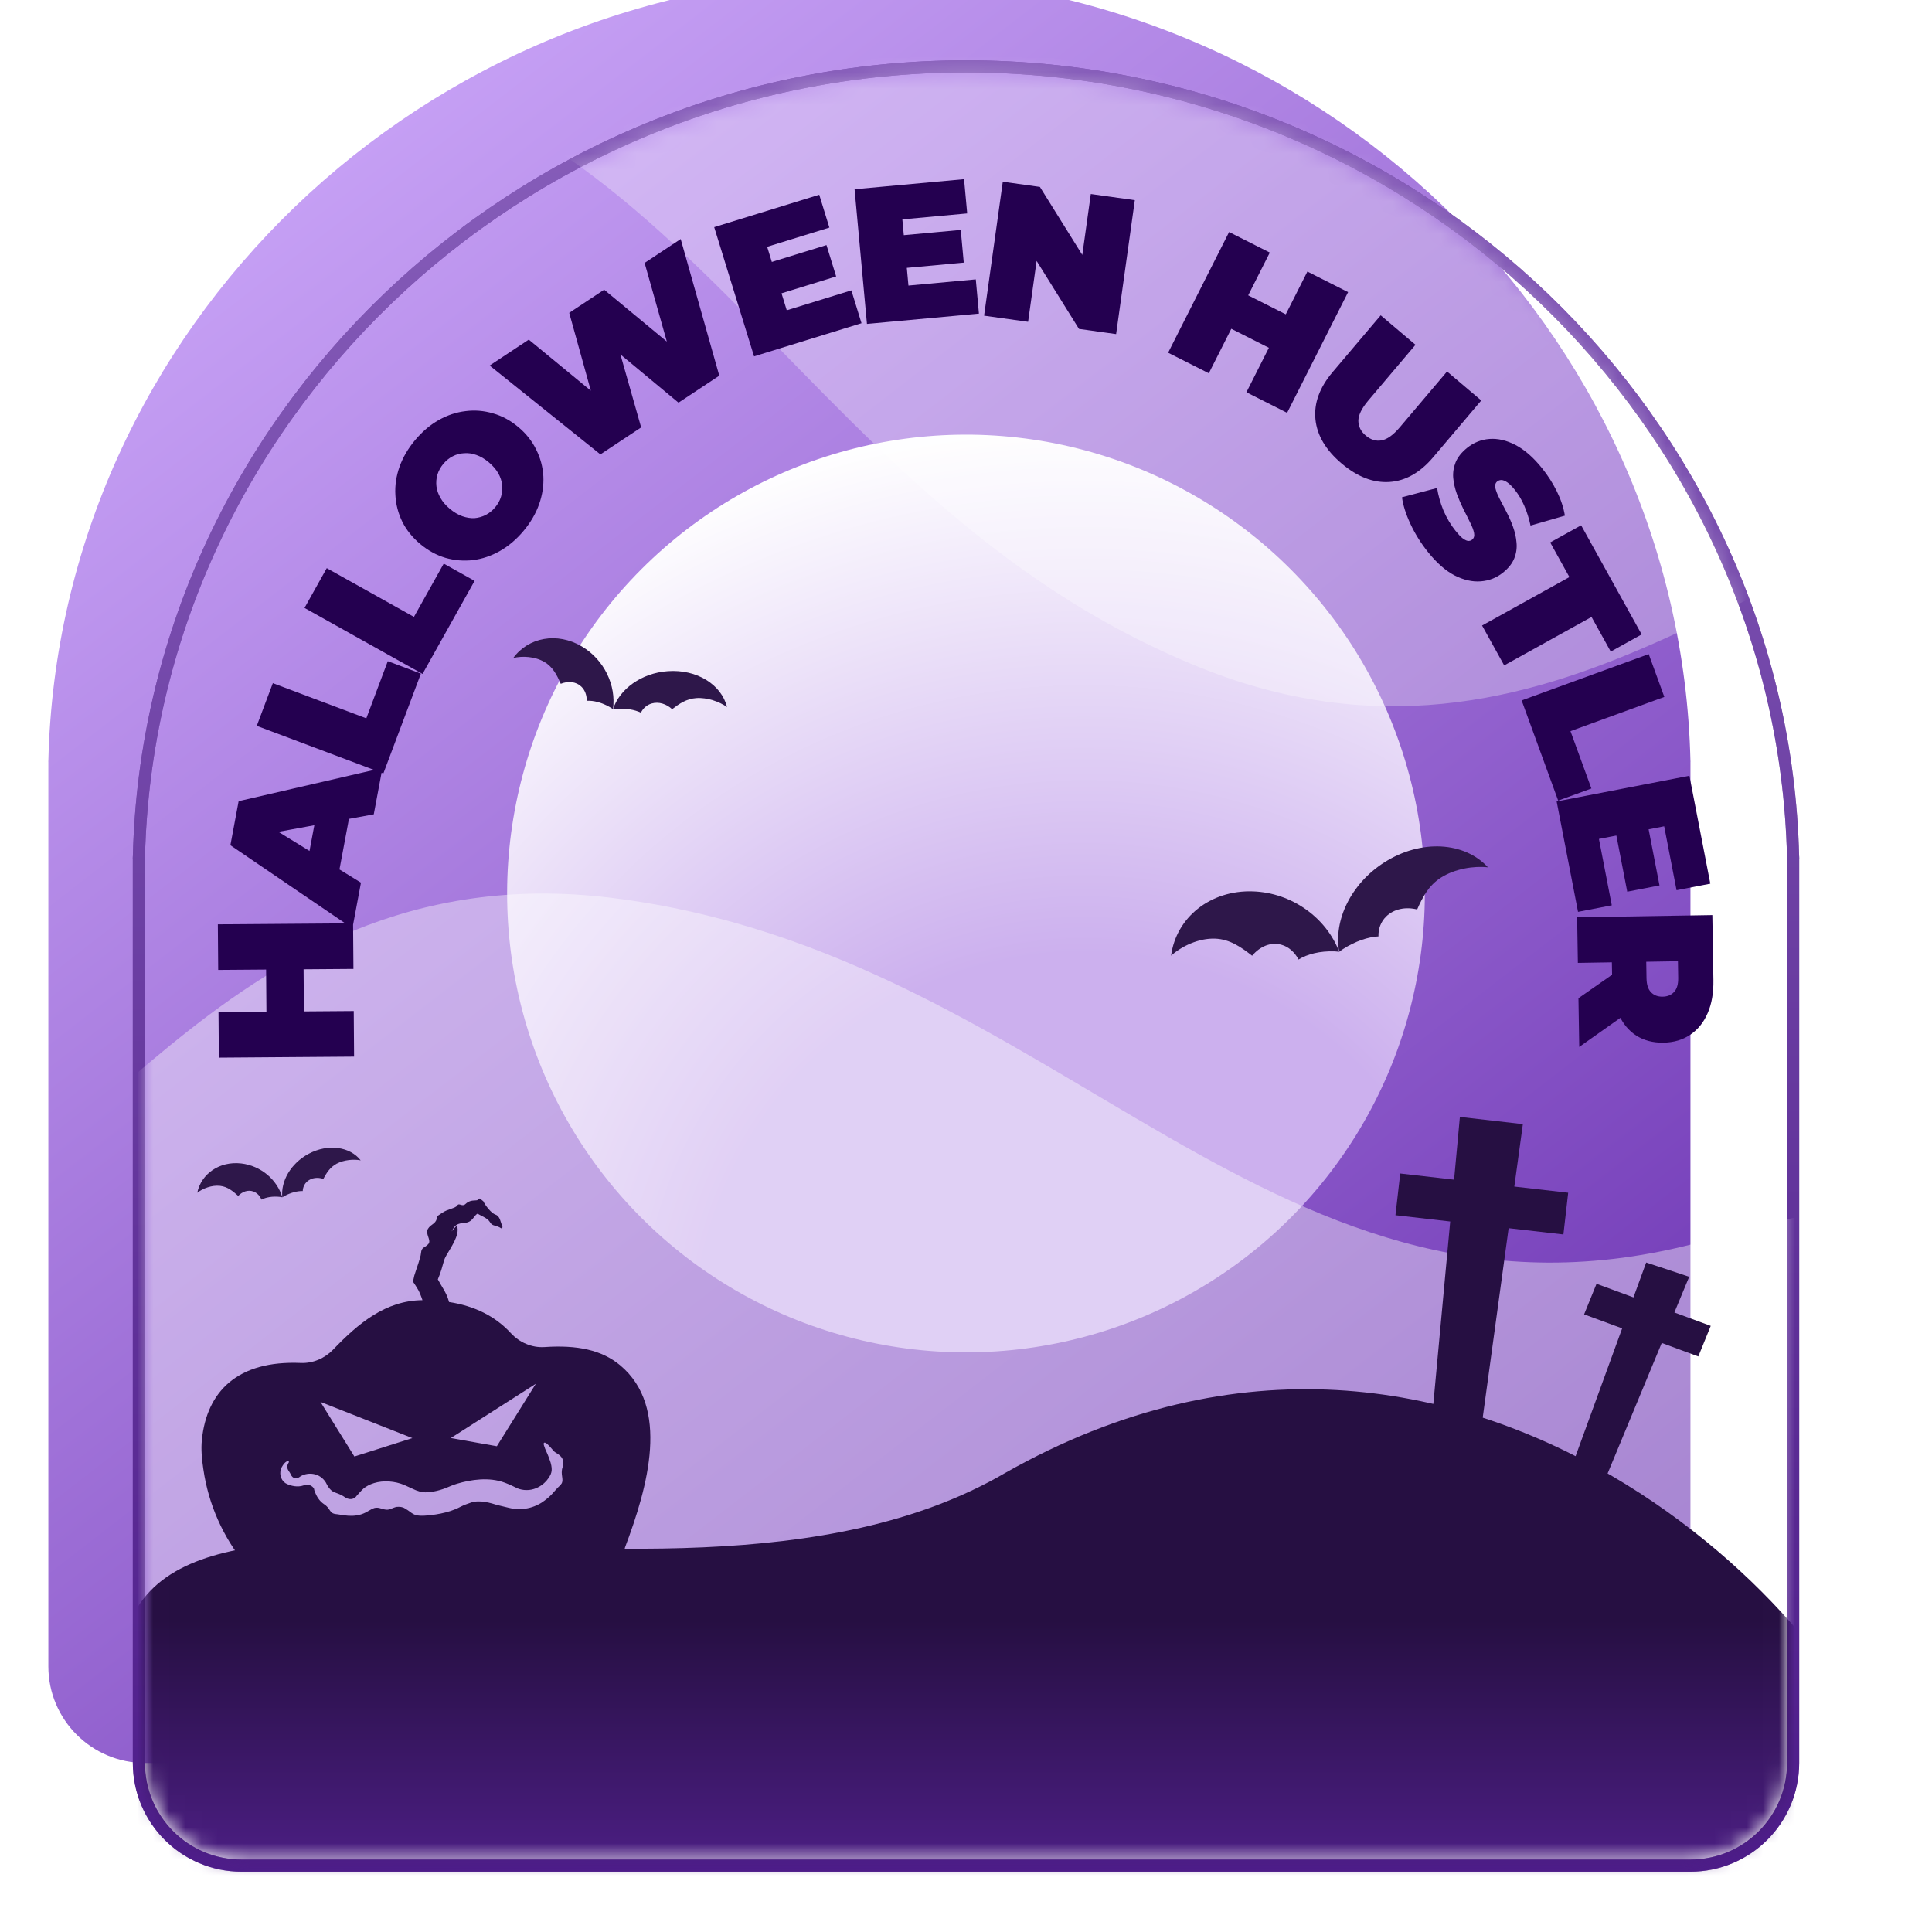 <svg width="120" height="120" viewBox="0 0 120 120" fill="none" xmlns="http://www.w3.org/2000/svg">
<g filter="url(#filter0_i_2729_13640)">
<path d="M104.997 115.5C108.31 115.5 110.997 112.814 110.997 109.5V53.283C111.004 53.436 110.997 53.129 110.997 53.283C110.376 26.493 87.774 4.5 60 4.5C32.226 4.5 9.624 26.493 9.003 53.283C9.003 53.129 8.996 53.436 9.003 53.283L9.003 109.5C9.003 112.814 11.69 115.5 15.003 115.5H104.997Z" fill="url(#paint0_linear_2729_13640)"/>
</g>
<path d="M104.997 115.877C108.519 115.877 111.374 113.022 111.374 109.5V53.372C111.374 53.369 111.375 53.365 111.375 53.363C111.375 53.359 111.376 53.356 111.376 53.353C111.376 53.348 111.377 53.344 111.377 53.341V53.306C111.377 53.296 111.376 53.284 111.376 53.273C111.376 53.263 111.375 53.251 111.375 53.24C111.375 53.235 111.375 53.229 111.375 53.224C111.375 53.221 111.374 53.217 111.374 53.213C111.374 53.211 111.373 53.208 111.373 53.205C111.373 53.202 111.373 53.198 111.372 53.192C111.372 53.191 111.371 53.191 111.371 53.19C110.7 26.228 87.944 4.123 60 4.123C32.056 4.123 9.3 26.228 8.629 53.19C8.629 53.191 8.628 53.191 8.628 53.192C8.627 53.198 8.627 53.202 8.627 53.205C8.627 53.208 8.626 53.211 8.626 53.213C8.626 53.217 8.625 53.221 8.625 53.224C8.625 53.229 8.625 53.235 8.625 53.24C8.625 53.251 8.624 53.263 8.624 53.273C8.624 53.284 8.623 53.296 8.623 53.306V53.341C8.623 53.344 8.624 53.348 8.624 53.353C8.624 53.356 8.625 53.359 8.625 53.363C8.625 53.365 8.626 53.369 8.626 53.372V109.5C8.626 113.022 11.481 115.877 15.003 115.877H104.997Z" stroke="#471A7E" stroke-width="0.754"/>
<path d="M104.997 115.877C108.519 115.877 111.374 113.022 111.374 109.5V53.372C111.374 53.369 111.375 53.365 111.375 53.363C111.375 53.359 111.376 53.356 111.376 53.353C111.376 53.348 111.377 53.344 111.377 53.341V53.306C111.377 53.296 111.376 53.284 111.376 53.273C111.376 53.263 111.375 53.251 111.375 53.24C111.375 53.235 111.375 53.229 111.375 53.224C111.375 53.221 111.374 53.217 111.374 53.213C111.374 53.211 111.373 53.208 111.373 53.205C111.373 53.202 111.373 53.198 111.372 53.192C111.372 53.191 111.371 53.191 111.371 53.19C110.7 26.228 87.944 4.123 60 4.123C32.056 4.123 9.3 26.228 8.629 53.19C8.629 53.191 8.628 53.191 8.628 53.192C8.627 53.198 8.627 53.202 8.627 53.205C8.627 53.208 8.626 53.211 8.626 53.213C8.626 53.217 8.625 53.221 8.625 53.224C8.625 53.229 8.625 53.235 8.625 53.24C8.625 53.251 8.624 53.263 8.624 53.273C8.624 53.284 8.623 53.296 8.623 53.306V53.341C8.623 53.344 8.624 53.348 8.624 53.353C8.624 53.356 8.625 53.359 8.625 53.363C8.625 53.365 8.626 53.369 8.626 53.372V109.5C8.626 113.022 11.481 115.877 15.003 115.877H104.997Z" stroke="url(#paint1_linear_2729_13640)" stroke-opacity="0.5" stroke-width="0.754"/>
<g filter="url(#filter1_d_2729_13640)">
<circle cx="59.999" cy="55.498" r="28.5" transform="rotate(165 59.999 55.498)" fill="url(#paint2_radial_2729_13640)"/>
</g>
<mask id="mask0_2729_13640" style="mask-type:alpha" maskUnits="userSpaceOnUse" x="9" y="4" width="102" height="112">
<path d="M104.997 115.5C108.31 115.5 110.997 112.814 110.997 109.5V53.283C111.004 53.436 110.997 53.129 110.997 53.283C110.376 26.493 87.774 4.5 60 4.5C32.226 4.5 9.624 26.493 9.003 53.283C9.003 53.129 8.996 53.436 9.003 53.283L9.003 109.5C9.003 112.814 11.69 115.5 15.003 115.5H104.997Z" fill="url(#paint3_linear_2729_13640)"/>
</mask>
<g mask="url(#mask0_2729_13640)">
<path d="M106.321 76.953C79.133 84.738 66.049 59.226 37.98 55.767V55.767C12.843 52.67 4.207 77.708 -5.095 72.939C-14.396 68.17 -19.579 92.218 -20.299 98.125C-21.772 110.22 17.086 112.501 37.98 112.501C65.852 112.501 157.231 121.308 161.709 102.075C162.857 97.142 186.009 55.567 165.66 50.252C155.446 47.584 140.908 71.587 119.705 74.19C114.771 74.796 110.374 75.793 106.321 76.953Z" fill="white" fill-opacity="0.4"/>
<path d="M13.963 3.29C42.24 2.808 48.275 30.837 74.493 41.442V41.442C97.971 50.94 112.793 28.99 120.544 36.004C128.294 43.018 139.525 21.131 141.748 15.611C146.302 4.31 109.358 -7.951 89.176 -13.358C62.254 -20.572 -23.732 -52.73 -33.035 -35.311C-35.421 -30.843 -68.544 3.323 -50.264 13.724C-41.09 18.944 -20.834 -0.478 0.32 2.495C5.243 3.187 9.748 3.362 13.963 3.29Z" fill="white" fill-opacity="0.3"/>
<path d="M14.415 124.5C11.101 124.5 8.415 121.814 8.415 118.5V109.646C8.406 109.688 8.415 109.603 8.415 109.646C0.911 84 40.5 104.25 62.411 91.5C91.5 75 115.662 102.287 116.407 109.646C116.407 109.603 116.416 109.688 116.407 109.646L116.407 118.5C116.407 121.814 113.721 124.5 110.407 124.5H14.415Z" fill="url(#paint4_linear_2729_13640)"/>
<path d="M30.018 74.611C30.146 74.882 30.517 75.358 30.774 75.442C31.059 75.535 31.088 75.911 31.17 76.077C31.195 76.128 31.206 76.176 31.211 76.217C31.212 76.234 31.2 76.254 31.184 76.269C31.164 76.287 31.135 76.298 31.12 76.288C31.045 76.236 30.919 76.172 30.735 76.128C30.393 76.045 30.524 75.882 30.178 75.665C29.993 75.549 29.82 75.48 29.663 75.381C29.368 75.549 29.4 75.931 28.765 75.969C28.28 75.997 28.202 76.229 28.045 76.486L28.39 76.1C28.424 76.248 28.448 76.418 28.398 76.629C28.251 77.255 27.686 77.921 27.579 78.293C27.487 78.614 27.384 79.037 27.195 79.464C27.415 79.883 27.743 80.315 27.868 80.79C27.875 80.816 27.882 80.843 27.89 80.87C29.446 81.11 30.745 81.731 31.734 82.808C32.259 83.379 33.029 83.722 33.821 83.669C35.851 83.532 37.382 83.846 38.526 84.807C41.622 87.406 40.251 92.325 38.824 96.107C38.653 96.934 37.896 97.529 37.018 97.529L16.944 98.254C16.199 98.254 15.527 97.823 15.243 97.162C13.854 95.477 12.952 93.444 12.635 91.283L12.625 91.216C12.538 90.626 12.478 90.028 12.538 89.436C12.844 86.412 14.769 84.489 18.683 84.656C19.439 84.689 20.176 84.364 20.688 83.83C22.264 82.186 23.96 80.775 26.241 80.756C26.152 80.504 26.051 80.208 25.898 79.986C25.856 79.925 25.81 79.852 25.764 79.772L25.652 79.607L25.731 79.238C25.869 78.78 26.126 78.138 26.151 77.822C26.181 77.446 26.388 77.513 26.603 77.272C26.819 77.031 26.388 76.641 26.582 76.324C26.768 76.021 27.041 76.043 27.134 75.685L27.164 75.534L27.425 75.358C27.438 75.35 27.453 75.341 27.468 75.331C27.817 75.084 28.29 75.057 28.405 74.872C28.519 74.687 28.703 74.978 28.906 74.789C29.109 74.601 29.277 74.567 29.541 74.559C29.567 74.558 29.599 74.555 29.633 74.55L29.798 74.438L30.018 74.611ZM33.994 89.693C33.835 89.554 33.727 89.572 33.786 89.775C33.825 89.908 33.878 90.041 33.939 90.168C34.052 90.409 34.134 90.644 34.199 90.841C34.337 91.35 34.277 91.558 33.936 91.981C33.781 92.156 33.506 92.381 33.155 92.485C32.765 92.61 32.312 92.552 32.014 92.382C31.935 92.344 31.856 92.308 31.781 92.272C31.645 92.208 31.503 92.148 31.358 92.094C30.38 91.726 29.25 91.9 28.4 92.153C28.227 92.202 28.059 92.265 27.899 92.338C27.375 92.571 26.84 92.691 26.413 92.691C26.205 92.693 25.904 92.612 25.608 92.462C25.45 92.389 25.283 92.312 25.113 92.236C24.533 91.99 23.813 91.936 23.231 92.117C22.953 92.202 22.745 92.323 22.587 92.448C22.408 92.61 22.287 92.767 22.154 92.906C22.046 93.069 21.797 93.206 21.471 93.026C21.059 92.739 20.882 92.767 20.623 92.608C20.502 92.506 20.39 92.383 20.296 92.19C20.275 92.148 20.253 92.106 20.231 92.067C19.844 91.465 19.139 91.437 18.706 91.673C18.687 91.685 18.667 91.697 18.647 91.709C18.581 91.763 18.502 91.807 18.403 91.814C18.2 91.821 18.115 91.691 18.076 91.611C18.036 91.521 18.004 91.467 17.902 91.315C17.794 91.141 17.86 90.931 17.938 90.832C17.953 90.811 17.945 90.782 17.926 90.763C17.91 90.747 17.886 90.739 17.861 90.748C17.805 90.77 17.733 90.812 17.667 90.888C17.561 91.006 17.411 91.218 17.41 91.493C17.402 91.762 17.563 92.067 17.834 92.177C18.049 92.277 18.471 92.4 18.858 92.261C18.879 92.254 18.901 92.247 18.923 92.24C19.238 92.141 19.512 92.389 19.514 92.513C19.515 92.523 19.516 92.534 19.517 92.544C19.597 92.778 19.677 92.958 19.822 93.143C19.897 93.239 19.992 93.333 20.113 93.418C20.548 93.691 20.434 93.994 20.862 94.042C21.205 94.066 21.972 94.324 22.712 93.944C22.783 93.908 22.855 93.868 22.925 93.825C23.043 93.752 23.146 93.702 23.24 93.669C23.517 93.591 23.682 93.733 23.97 93.766C24.194 93.8 24.391 93.643 24.634 93.596C24.815 93.582 24.988 93.59 25.143 93.686C25.152 93.692 25.161 93.698 25.17 93.704C25.628 93.959 25.629 94.183 26.351 94.142C26.843 94.112 27.828 94.002 28.577 93.602C28.817 93.477 29.057 93.394 29.239 93.333C29.801 93.13 30.537 93.373 30.871 93.476C30.883 93.479 30.896 93.483 30.908 93.485C31.087 93.529 31.301 93.582 31.569 93.645C32.076 93.777 32.841 93.815 33.606 93.353C33.609 93.351 33.614 93.349 33.617 93.347C34.237 92.941 34.421 92.623 34.578 92.472C34.723 92.31 34.805 92.267 34.884 92.141C35.033 91.866 34.793 91.587 34.942 91.134C35.069 90.651 34.897 90.449 34.526 90.232C34.421 90.174 34.346 90.073 34.249 89.961C34.177 89.879 34.098 89.784 33.994 89.693ZM22.012 90.467L25.612 89.323L19.904 87.076L22.012 90.467ZM28.002 89.32L30.86 89.828L33.281 85.95L28.002 89.32Z" fill="#260F42"/>
<path d="M85.983 53.565C88.265 52.107 90.972 52.288 92.418 53.872C91.558 53.774 90.377 53.952 89.503 54.509C88.719 55.011 88.354 55.742 88.022 56.489C87.314 56.311 86.585 56.45 86.101 56.922C85.759 57.257 85.605 57.699 85.619 58.162C84.979 58.194 84.186 58.457 83.418 58.948C83.334 59.001 83.257 59.062 83.178 59.118C82.825 57.166 83.903 54.893 85.983 53.565Z" fill="#2E174A"/>
<path d="M77.834 55.366C75.165 55.269 73.05 56.999 72.738 59.36C73.387 58.772 74.451 58.264 75.472 58.301C76.389 58.334 77.09 58.831 77.772 59.362C78.253 58.784 78.926 58.498 79.581 58.677C80.044 58.803 80.414 59.142 80.657 59.597C81.198 59.261 81.99 59.059 82.889 59.091C82.987 59.095 83.083 59.109 83.178 59.118C82.395 57.029 80.264 55.453 77.834 55.366Z" fill="#2E174A"/>
<path d="M41.483 41.687C43.284 41.559 44.812 42.526 45.156 43.914C44.683 43.583 43.934 43.311 43.245 43.36C42.626 43.404 42.179 43.717 41.748 44.049C41.389 43.719 40.918 43.569 40.484 43.692C40.178 43.779 39.946 43.989 39.807 44.265C39.422 44.08 38.874 43.982 38.268 44.025C38.202 44.029 38.138 44.041 38.074 44.048C38.488 42.792 39.842 41.803 41.483 41.687Z" fill="#2E174A"/>
<path d="M36.136 40.15C34.603 39.245 32.813 39.586 31.879 40.87C32.447 40.731 33.232 40.772 33.818 41.119C34.345 41.43 34.598 41.944 34.828 42.472C35.294 42.286 35.779 42.333 36.106 42.646C36.337 42.867 36.447 43.183 36.444 43.527C36.868 43.502 37.397 43.636 37.913 43.941C37.969 43.974 38.02 44.013 38.074 44.048C38.279 42.575 37.532 40.974 36.136 40.15Z" fill="#2E174A"/>
<path d="M19.165 71.668C20.375 71.02 21.735 71.216 22.404 72.072C21.974 71.989 21.37 72.034 20.907 72.281C20.492 72.504 20.279 72.86 20.083 73.224C19.732 73.107 19.358 73.149 19.096 73.369C18.91 73.525 18.815 73.743 18.804 73.977C18.48 73.968 18.069 74.071 17.662 74.289C17.618 74.313 17.576 74.34 17.535 74.366C17.431 73.366 18.064 72.259 19.165 71.668Z" fill="#2E174A"/>
<path d="M14.979 72.264C13.635 72.112 12.5 72.904 12.251 74.085C12.602 73.813 13.159 73.597 13.673 73.656C14.135 73.708 14.47 73.986 14.794 74.28C15.059 74.007 15.41 73.888 15.734 74.004C15.963 74.086 16.137 74.271 16.242 74.51C16.528 74.361 16.937 74.29 17.39 74.341C17.439 74.347 17.487 74.358 17.535 74.366C17.219 73.28 16.204 72.402 14.979 72.264Z" fill="#2E174A"/>
<path d="M94.057 73.7L97.403 74.083L97.106 76.675L93.704 76.285L90.52 99.552L87.912 99.253L90.075 75.869L86.674 75.479L86.971 72.888L90.316 73.271L90.676 69.374L94.588 69.822L94.057 73.7Z" fill="#260F42"/>
<path d="M103.999 81.52L106.257 82.353L105.486 84.252L103.214 83.414L97.951 96.103L96.044 95.436L100.755 82.508L98.392 81.638L99.163 79.739L101.457 80.584L102.248 78.417L104.919 79.303L103.999 81.52Z" fill="#260F42"/>
</g>
<path d="M13.553 60.244L13.531 57.412L21.931 57.349L21.953 60.181L13.553 60.244ZM21.972 62.797L21.993 65.629L13.594 65.692L13.572 62.86L21.972 62.797ZM18.855 60.012L18.878 63.012L16.55 63.029L16.527 60.03L18.855 60.012ZM21.89 57.656L14.31 52.499L14.822 49.763L23.755 47.701L23.216 50.579L15.781 51.945L15.984 50.86L22.42 54.825L21.89 57.656ZM20.853 55.239L18.981 54.156L19.692 50.358L21.83 50.026L20.853 55.239ZM23.812 48.04L15.949 45.084L16.946 42.433L22.753 44.617L24.087 41.067L26.143 41.84L23.812 48.04ZM26.245 41.859L18.914 37.759L20.296 35.288L25.711 38.316L27.562 35.006L29.479 36.078L26.245 41.859ZM32.515 32.979C32.078 33.501 31.59 33.916 31.049 34.224C30.513 34.527 29.959 34.715 29.386 34.788C28.807 34.856 28.235 34.81 27.671 34.65C27.111 34.483 26.589 34.197 26.104 33.791C25.614 33.38 25.241 32.916 24.985 32.399C24.728 31.871 24.586 31.318 24.558 30.741C24.524 30.16 24.609 29.579 24.813 28.998C25.023 28.412 25.346 27.858 25.783 27.337C26.225 26.81 26.713 26.395 27.249 26.092C27.785 25.789 28.342 25.604 28.921 25.536C29.494 25.463 30.06 25.509 30.62 25.676C31.178 25.831 31.703 26.114 32.194 26.525C32.678 26.931 33.048 27.398 33.305 27.927C33.567 28.449 33.715 29.001 33.749 29.583C33.777 30.16 33.689 30.738 33.485 31.318C33.28 31.898 32.957 32.452 32.515 32.979ZM30.758 31.507C30.928 31.305 31.048 31.087 31.118 30.854C31.194 30.614 31.218 30.374 31.191 30.132C31.163 29.879 31.082 29.633 30.947 29.395C30.806 29.152 30.61 28.925 30.359 28.714C30.108 28.504 29.853 28.353 29.595 28.262C29.331 28.166 29.075 28.129 28.827 28.151C28.578 28.161 28.343 28.225 28.12 28.341C27.902 28.451 27.709 28.607 27.539 28.809C27.37 29.012 27.247 29.233 27.172 29.472C27.102 29.705 27.08 29.949 27.108 30.202C27.135 30.444 27.219 30.686 27.36 30.929C27.494 31.167 27.687 31.392 27.939 31.602C28.19 31.813 28.448 31.966 28.712 32.062C28.97 32.153 29.223 32.193 29.472 32.183C29.72 32.161 29.953 32.095 30.17 31.985C30.393 31.869 30.589 31.709 30.758 31.507ZM37.292 28.224L30.413 22.705L32.844 21.095L38.571 25.809L37.35 26.617L35.355 19.432L37.526 17.994L43.233 22.721L42.062 23.496L40.038 16.331L42.279 14.847L44.676 23.335L42.144 25.011L37.477 21.136L38.157 20.685L39.823 26.548L37.292 28.224ZM47.756 16.326L51.334 15.222L51.935 17.171L48.358 18.275L47.756 16.326ZM48.867 19.273L52.88 18.035L53.51 20.076L46.836 22.135L44.36 14.108L50.884 12.095L51.514 14.136L47.65 15.329L48.867 19.273ZM55.946 14.624L59.674 14.281L59.861 16.312L56.133 16.655L55.946 14.624ZM56.425 17.737L60.608 17.352L60.803 19.48L53.848 20.119L53.079 11.754L59.879 11.129L60.074 13.256L56.047 13.626L56.425 17.737ZM61.123 19.607L62.285 11.288L64.591 11.61L68.115 17.263L67.045 17.114L67.752 12.051L70.486 12.433L69.324 20.752L67.018 20.43L63.494 14.776L64.564 14.926L63.857 19.989L61.123 19.607ZM81.205 16.867L83.733 18.145L79.945 25.642L77.417 24.365L81.205 16.867ZM75.082 23.185L72.554 21.908L76.342 14.411L78.87 15.688L75.082 23.185ZM78.984 21.688L76.307 20.335L77.356 18.258L80.034 19.61L78.984 21.688ZM83.329 28.787C82.346 27.955 81.804 27.04 81.704 26.044C81.605 25.047 81.961 24.07 82.772 23.111L85.758 19.585L87.919 21.416L84.988 24.877C84.574 25.366 84.368 25.789 84.37 26.146C84.376 26.497 84.529 26.8 84.828 27.053C85.133 27.312 85.457 27.413 85.798 27.356C86.151 27.298 86.534 27.025 86.948 26.537L89.879 23.075L92.004 24.874L89.018 28.4C88.207 29.358 87.301 29.87 86.302 29.936C85.303 30.002 84.311 29.619 83.329 28.787ZM88.692 34.285C88.252 33.735 87.89 33.154 87.605 32.542C87.32 31.93 87.145 31.378 87.08 30.887L89.261 30.31C89.33 30.767 89.461 31.231 89.653 31.702C89.857 32.174 90.104 32.592 90.394 32.954C90.564 33.166 90.709 33.322 90.829 33.42C90.96 33.52 91.073 33.578 91.168 33.595C91.269 33.606 91.357 33.582 91.432 33.522C91.551 33.427 91.592 33.286 91.556 33.1C91.519 32.914 91.436 32.694 91.304 32.44C91.184 32.188 91.047 31.914 90.892 31.618C90.743 31.317 90.608 31 90.485 30.668C90.368 30.341 90.293 30.012 90.262 29.678C90.236 29.351 90.286 29.029 90.412 28.713C90.544 28.392 90.786 28.091 91.135 27.811C91.541 27.486 92 27.304 92.511 27.264C93.033 27.225 93.574 27.351 94.134 27.641C94.699 27.937 95.251 28.422 95.791 29.097C96.146 29.54 96.449 30.015 96.7 30.521C96.951 31.027 97.117 31.529 97.198 32.028L95.064 32.644C94.966 32.19 94.836 31.777 94.672 31.406C94.513 31.041 94.319 30.715 94.089 30.427C93.919 30.215 93.766 30.061 93.628 29.966C93.491 29.871 93.368 29.821 93.261 29.815C93.158 29.815 93.07 29.845 92.995 29.904C92.882 29.994 92.844 30.133 92.88 30.319C92.923 30.5 93.007 30.714 93.133 30.962C93.265 31.215 93.408 31.49 93.563 31.786C93.723 32.088 93.861 32.403 93.979 32.729C94.096 33.055 94.168 33.382 94.194 33.709C94.226 34.042 94.178 34.367 94.052 34.683C93.926 34.999 93.691 35.295 93.347 35.57C92.948 35.89 92.487 36.069 91.964 36.108C91.453 36.148 90.915 36.026 90.349 35.741C89.789 35.451 89.237 34.965 88.692 34.285ZM92.054 38.852L97.479 35.843L96.286 33.692L98.207 32.627L101.967 39.406L100.046 40.471L98.853 38.32L93.427 41.329L92.054 38.852ZM94.512 43.504L102.404 40.627L103.374 43.287L97.545 45.413L98.844 48.975L96.781 49.727L94.512 43.504ZM102.362 51.321L103.074 54.997L101.071 55.385L100.36 51.709L102.362 51.321ZM99.312 52.108L100.111 56.231L98.014 56.637L96.686 49.78L104.933 48.183L106.231 54.887L104.134 55.293L103.365 51.323L99.312 52.108ZM97.958 56.975L106.357 56.838L106.423 60.881C106.436 61.665 106.319 62.343 106.072 62.915C105.825 63.495 105.465 63.945 104.99 64.265C104.523 64.585 103.966 64.75 103.318 64.761C102.67 64.771 102.107 64.624 101.63 64.32C101.161 64.016 100.798 63.578 100.541 63.006C100.283 62.442 100.148 61.768 100.136 60.984L100.095 58.512L101.28 59.753L98.004 59.807L97.958 56.975ZM98.04 62.002L101.066 59.889L101.115 62.888L98.089 65.026L98.04 62.002ZM100.968 59.758L102.231 58.477L102.268 60.769C102.275 61.161 102.368 61.448 102.547 61.629C102.726 61.818 102.967 61.91 103.271 61.905C103.575 61.9 103.813 61.8 103.986 61.605C104.159 61.418 104.243 61.129 104.236 60.737L104.199 58.445L105.503 59.684L100.968 59.758Z" fill="#240050"/>
<defs>
<filter id="filter0_i_2729_13640" x="2.246" y="-2.254" width="109.508" height="118.508" filterUnits="userSpaceOnUse" color-interpolation-filters="sRGB">
<feFlood flood-opacity="0" result="BackgroundImageFix"/>
<feBlend mode="normal" in="SourceGraphic" in2="BackgroundImageFix" result="shape"/>
<feColorMatrix in="SourceAlpha" type="matrix" values="0 0 0 0 0 0 0 0 0 0 0 0 0 0 0 0 0 0 127 0" result="hardAlpha"/>
<feOffset dx="-6" dy="-6"/>
<feGaussianBlur stdDeviation="3"/>
<feComposite in2="hardAlpha" operator="arithmetic" k2="-1" k3="1"/>
<feColorMatrix type="matrix" values="0 0 0 0 0 0 0 0 0 0 0 0 0 0 0 0 0 0 0.25 0"/>
<feBlend mode="overlay" in2="shape" result="effect1_innerShadow_2729_13640"/>
</filter>
<filter id="filter1_d_2729_13640" x="25.492" y="20.991" width="69.014" height="69.014" filterUnits="userSpaceOnUse" color-interpolation-filters="sRGB">
<feFlood flood-opacity="0" result="BackgroundImageFix"/>
<feColorMatrix in="SourceAlpha" type="matrix" values="0 0 0 0 0 0 0 0 0 0 0 0 0 0 0 0 0 0 127 0" result="hardAlpha"/>
<feOffset/>
<feGaussianBlur stdDeviation="3"/>
<feComposite in2="hardAlpha" operator="out"/>
<feColorMatrix type="matrix" values="0 0 0 0 0.627 0 0 0 0 0.471 0 0 0 0 0.82 0 0 0 0.5 0"/>
<feBlend mode="normal" in2="BackgroundImageFix" result="effect1_dropShadow_2729_13640"/>
<feBlend mode="normal" in="SourceGraphic" in2="effect1_dropShadow_2729_13640" result="shape"/>
</filter>
<linearGradient id="paint0_linear_2729_13640" x1="111" y1="115.5" x2="19.056" y2="-3.284" gradientUnits="userSpaceOnUse">
<stop stop-color="#662CAE"/>
<stop offset="1" stop-color="#D4B1FF"/>
</linearGradient>
<linearGradient id="paint1_linear_2729_13640" x1="60" y1="4.5" x2="62.25" y2="117" gradientUnits="userSpaceOnUse">
<stop stop-color="#C9A3F7"/>
<stop offset="1" stop-color="#531D94"/>
</linearGradient>
<radialGradient id="paint2_radial_2729_13640" cx="0" cy="0" r="1" gradientUnits="userSpaceOnUse" gradientTransform="translate(59.999 26.998) rotate(90) scale(57)">
<stop offset="0.418" stop-color="#CCB0EE"/>
<stop offset="1" stop-color="white"/>
</radialGradient>
<linearGradient id="paint3_linear_2729_13640" x1="111" y1="115.5" x2="19.056" y2="-3.284" gradientUnits="userSpaceOnUse">
<stop stop-color="#471A7E"/>
<stop offset="0.779" stop-color="#B38DE1"/>
</linearGradient>
<linearGradient id="paint4_linear_2729_13640" x1="61.947" y1="86.287" x2="61.947" y2="124.5" gradientUnits="userSpaceOnUse">
<stop offset="0.375" stop-color="#260F42"/>
<stop offset="1" stop-color="#6127A8"/>
</linearGradient>
</defs>
</svg>
